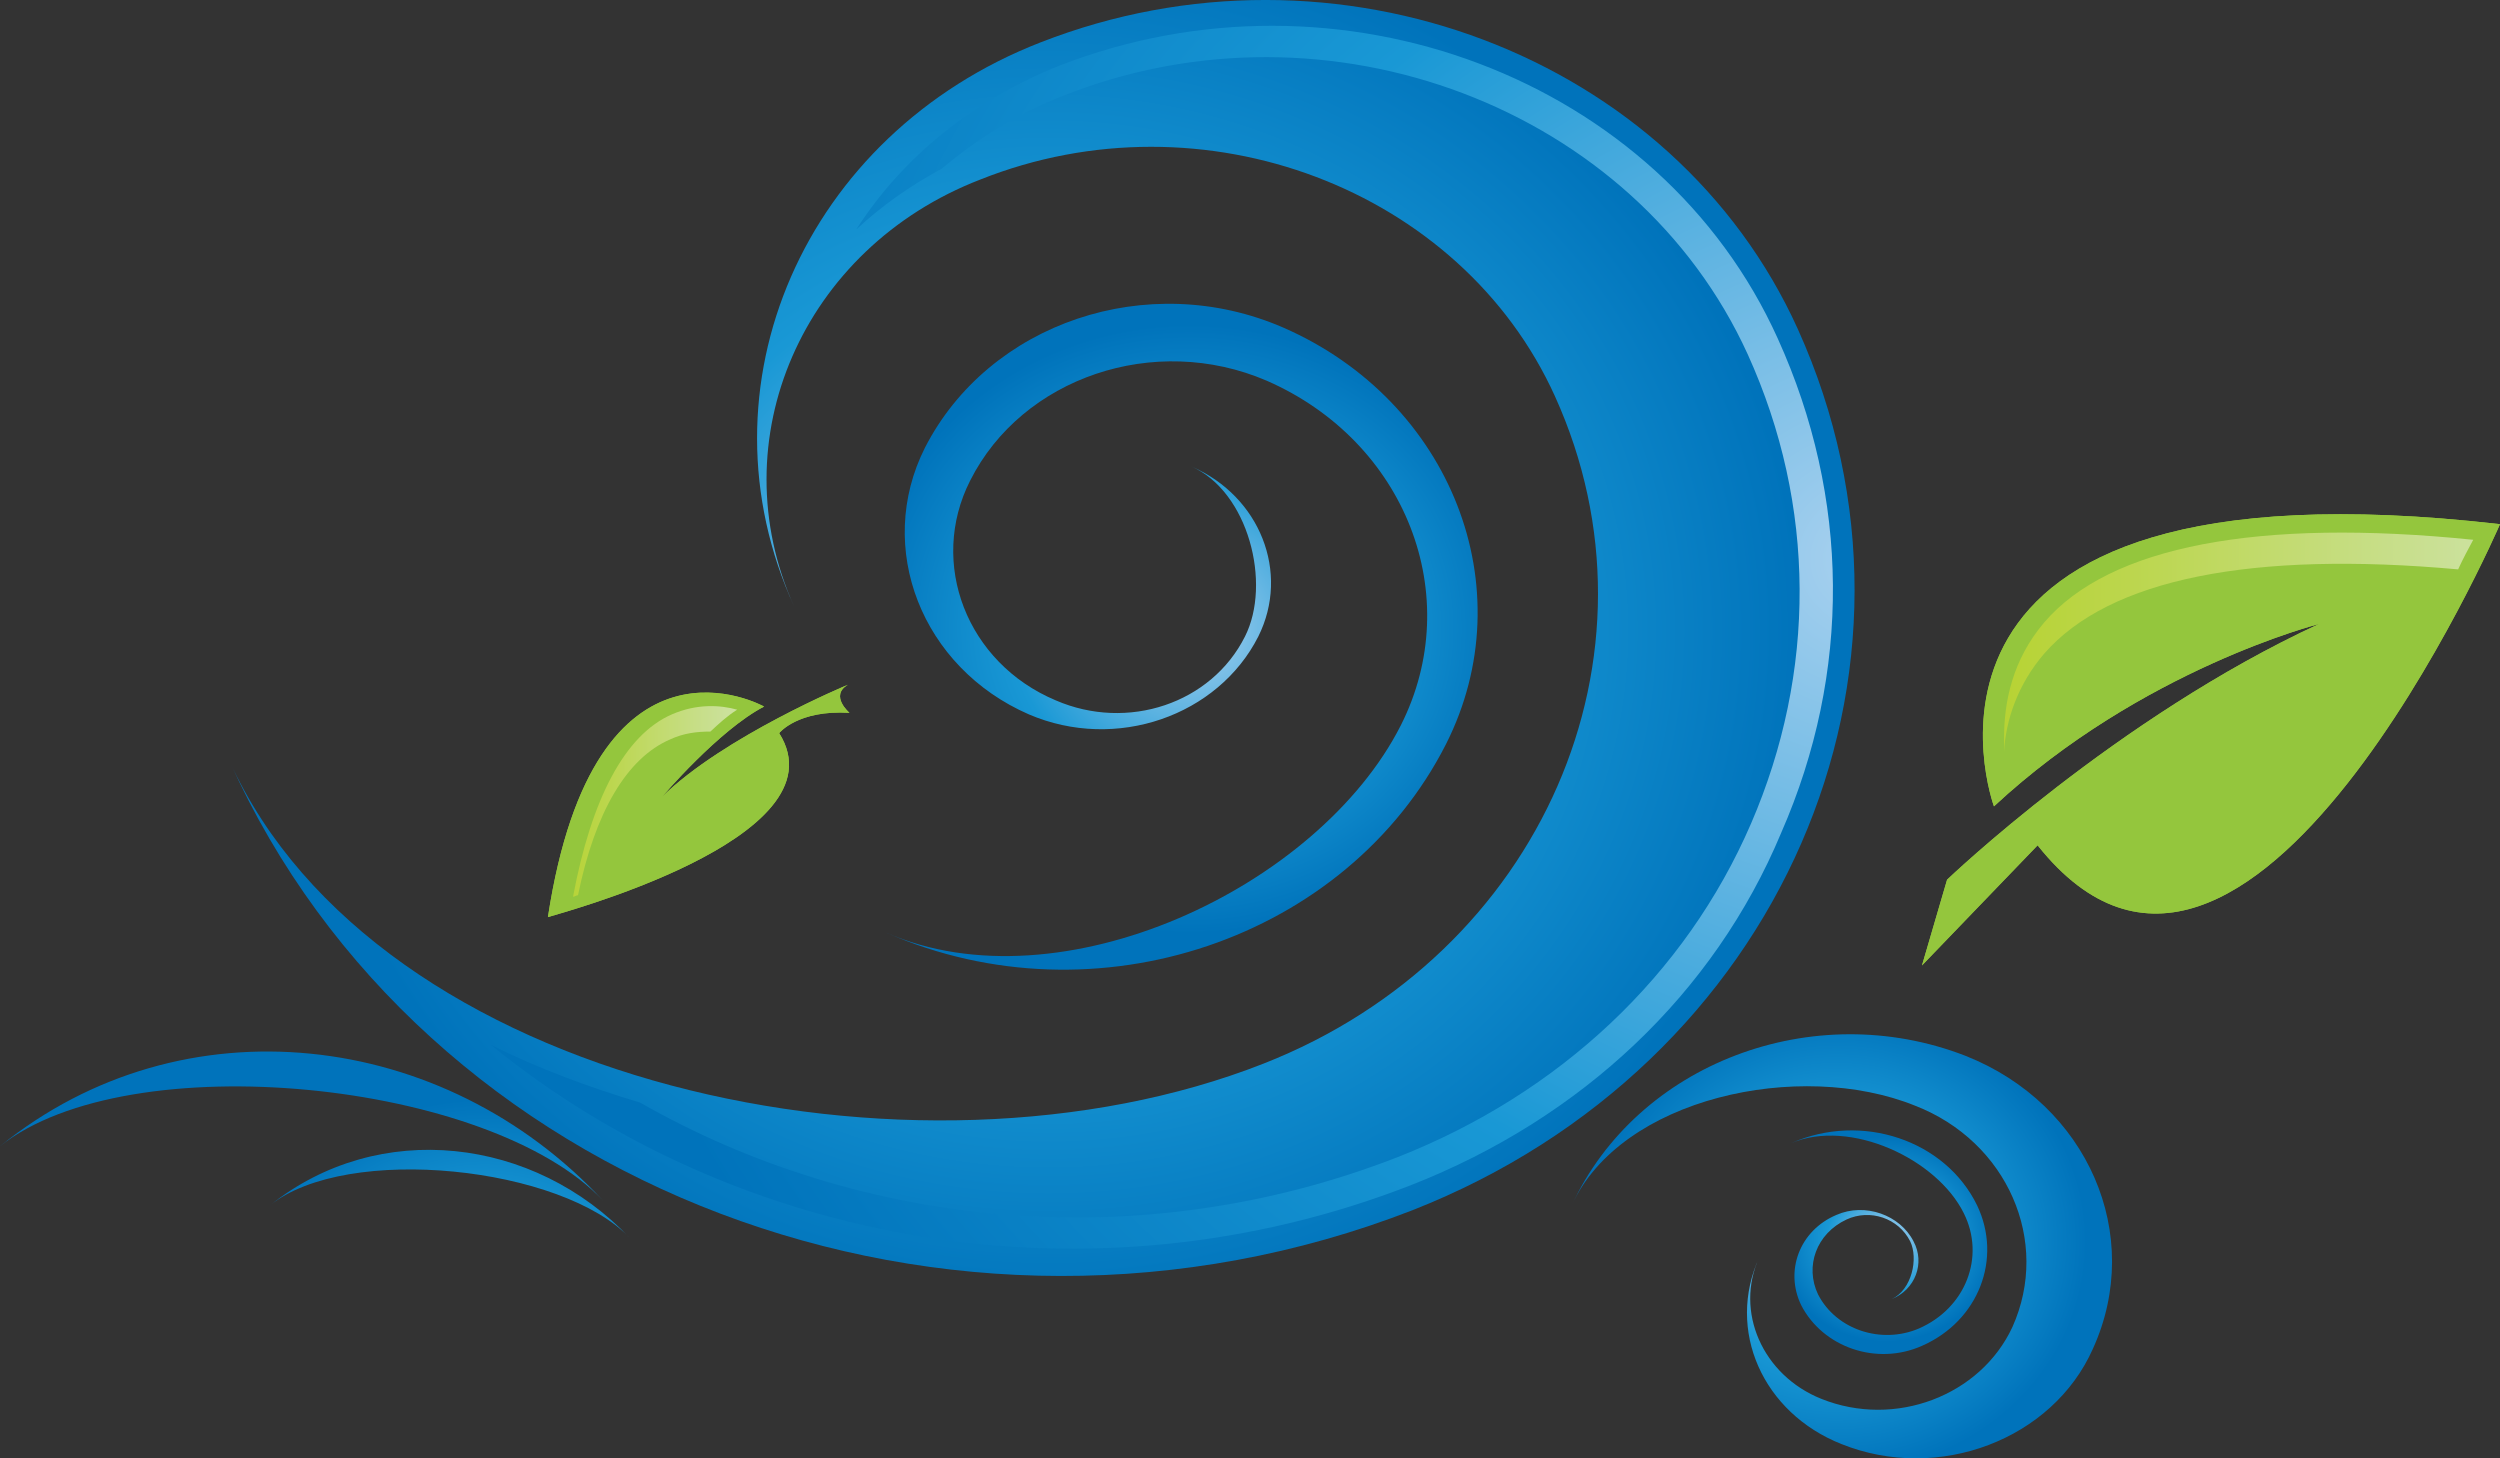 <svg width="24" height="14" viewBox="0 0 24 14" fill="none" xmlns="http://www.w3.org/2000/svg">
<rect x="0" y="0" width="24" height="14" fill="#333333" stroke="none"/>
<path d="M2.204 7.307C3.619 10.42 8.783 11.528 12.129 10.211C14.799 9.163 16.053 6.289 14.928 3.805C14.027 1.814 11.55 0.871 9.41 1.724C7.705 2.383 6.901 4.224 7.625 5.825C6.659 3.715 7.721 1.29 9.989 0.407C12.82 -0.7 16.07 0.527 17.26 3.161C18.74 6.439 17.099 10.226 13.56 11.618C9.137 13.339 4.053 11.423 2.204 7.307Z" fill="url(#paint0_radial_106_154)"/>
<path d="M6.145 10.585C8.268 11.797 10.955 12.067 13.416 11.109C14.976 10.495 16.183 9.358 16.81 7.906C17.437 6.454 17.437 4.853 16.778 3.401C15.7 1.036 12.756 -0.087 10.215 0.916C9.78 1.081 9.378 1.335 9.04 1.62C8.735 1.784 8.461 1.979 8.22 2.203C8.671 1.5 9.346 0.961 10.166 0.632C12.853 -0.416 15.941 0.752 17.067 3.251C17.759 4.778 17.775 6.454 17.099 7.996C16.456 9.537 15.185 10.735 13.544 11.378C10.472 12.575 7.062 11.947 4.713 10.031C5.164 10.256 5.646 10.435 6.145 10.585Z" fill="url(#paint1_radial_106_154)"/>
<path d="M15.088 11.573C15.555 10.54 17.276 10.166 18.386 10.615C19.271 10.959 19.689 11.917 19.319 12.74C19.013 13.399 18.193 13.713 17.485 13.429C16.922 13.204 16.649 12.591 16.89 12.067C16.568 12.77 16.922 13.563 17.678 13.863C18.611 14.237 19.705 13.818 20.091 12.95C20.59 11.857 20.043 10.6 18.869 10.136C17.405 9.567 15.716 10.211 15.088 11.573Z" fill="url(#paint2_radial_106_154)"/>
<path d="M8.509 8.954C10.182 9.687 12.659 8.52 13.448 6.963C14.075 5.721 13.496 4.239 12.161 3.655C11.083 3.191 9.812 3.625 9.314 4.613C8.911 5.406 9.281 6.364 10.134 6.723C10.826 7.023 11.63 6.753 11.952 6.11C12.209 5.601 11.984 4.718 11.437 4.478C12.096 4.763 12.386 5.496 12.08 6.11C11.694 6.873 10.713 7.217 9.877 6.858C8.847 6.409 8.397 5.257 8.879 4.299C9.491 3.101 11.019 2.578 12.322 3.146C13.93 3.85 14.638 5.646 13.882 7.143C12.933 9.013 10.52 9.837 8.509 8.954Z" fill="url(#paint3_radial_106_154)"/>
<path d="M17.196 10.974C17.759 10.735 18.595 11.124 18.853 11.648C19.062 12.067 18.869 12.561 18.418 12.755C18.064 12.905 17.63 12.77 17.453 12.426C17.325 12.156 17.437 11.842 17.727 11.707C17.952 11.603 18.225 11.693 18.338 11.917C18.418 12.082 18.354 12.381 18.161 12.471C18.386 12.381 18.483 12.127 18.37 11.917C18.241 11.663 17.904 11.543 17.63 11.663C17.276 11.812 17.131 12.201 17.292 12.531C17.501 12.935 18.016 13.114 18.451 12.92C18.997 12.68 19.223 12.082 18.981 11.573C18.676 10.944 17.871 10.675 17.196 10.974Z" fill="url(#paint4_radial_106_154)"/>
<path d="M0 11.004C1.239 10.016 4.713 10.375 5.791 11.528C4.263 9.881 1.753 9.582 0 11.004Z" fill="url(#paint5_radial_106_154)"/>
<path d="M2.59 11.573C3.33 10.974 5.405 11.199 6.048 11.887C5.131 10.914 3.635 10.735 2.59 11.573Z" fill="url(#paint6_radial_106_154)"/>
<path d="M24 5.032C17.888 4.329 19.142 7.741 19.142 7.741C20.558 6.424 22.263 5.99 22.263 5.99C20.317 6.888 18.692 8.445 18.692 8.445L18.451 9.268L19.561 8.115C21.571 10.645 24 5.032 24 5.032Z" fill="#94C63D"/>
<path d="M23.598 5.466C23.646 5.361 23.695 5.272 23.743 5.182C21.684 4.972 20.252 5.242 19.625 5.975C19.319 6.334 19.239 6.738 19.239 7.083C19.239 7.128 19.239 7.172 19.239 7.217C19.255 6.918 19.367 6.574 19.625 6.274C20.252 5.556 21.619 5.287 23.598 5.466Z" fill="url(#paint7_linear_106_154)"/>
<path d="M24 5.032C17.888 4.329 19.142 7.741 19.142 7.741C20.558 6.424 22.263 5.99 22.263 5.99C20.317 6.888 18.692 8.445 18.692 8.445L18.451 9.268L19.561 8.115C21.571 10.645 24 5.032 24 5.032Z" fill="#94C63D"/>
<path d="M23.598 5.466C23.646 5.361 23.695 5.272 23.743 5.182C21.684 4.972 20.252 5.242 19.625 5.975C19.319 6.334 19.239 6.738 19.239 7.083C19.239 7.128 19.239 7.172 19.239 7.217C19.255 6.918 19.367 6.574 19.625 6.274C20.252 5.556 21.619 5.287 23.598 5.466Z" fill="url(#paint8_linear_106_154)"/>
<path d="M7.48 7.038C7.48 7.038 7.657 6.813 8.155 6.843C8.155 6.843 7.962 6.679 8.139 6.574C8.139 6.574 6.949 7.068 6.354 7.651C6.354 7.651 6.901 7.008 7.335 6.783C7.335 6.783 5.71 5.87 5.26 8.804C5.292 8.789 8.123 8.056 7.48 7.038Z" fill="#94C63D"/>
<path d="M6.434 7.098C6.563 7.038 6.691 7.023 6.82 7.023C6.9 6.948 6.981 6.873 7.077 6.813C6.917 6.768 6.691 6.753 6.45 6.858C6 7.053 5.678 7.666 5.501 8.609C5.517 8.609 5.533 8.594 5.549 8.594C5.71 7.801 6.016 7.277 6.434 7.098Z" fill="url(#paint9_linear_106_154)"/>
<path d="M7.48 7.038C7.48 7.038 7.657 6.813 8.155 6.843C8.155 6.843 7.962 6.679 8.139 6.574C8.139 6.574 6.949 7.068 6.354 7.651C6.354 7.651 6.901 7.008 7.335 6.783C7.335 6.783 5.71 5.87 5.26 8.804C5.292 8.789 8.123 8.056 7.48 7.038Z" fill="#94C63D"/>
<path d="M6.434 7.098C6.563 7.038 6.691 7.023 6.82 7.023C6.9 6.948 6.981 6.873 7.077 6.813C6.917 6.768 6.691 6.753 6.45 6.858C6 7.053 5.678 7.666 5.501 8.609C5.517 8.609 5.533 8.594 5.549 8.594C5.71 7.801 6.016 7.277 6.434 7.098Z" fill="url(#paint10_linear_106_154)"/>
<defs>
<radialGradient id="paint0_radial_106_154" cx="0" cy="0" r="1" gradientUnits="userSpaceOnUse" gradientTransform="translate(10.066 6.057) rotate(180) scale(7.214 6.712)">
<stop offset="0.006" stop-color="#A9D1EF"/>
<stop offset="0.539" stop-color="#1998D5"/>
<stop offset="1" stop-color="#0073BB"/>
</radialGradient>
<radialGradient id="paint1_radial_106_154" cx="0" cy="0" r="1" gradientUnits="userSpaceOnUse" gradientTransform="translate(18.003 5.364) rotate(180) scale(12.847 11.953)">
<stop offset="0.006" stop-color="#A9D1EF"/>
<stop offset="0.539" stop-color="#1998D5"/>
<stop offset="1" stop-color="#0073BB"/>
</radialGradient>
<radialGradient id="paint2_radial_106_154" cx="0" cy="0" r="1" gradientUnits="userSpaceOnUse" gradientTransform="translate(17.632 11.921) rotate(180) scale(2.398 2.231)">
<stop offset="0.006" stop-color="#A9D1EF"/>
<stop offset="0.539" stop-color="#1998D5"/>
<stop offset="1" stop-color="#0073BB"/>
</radialGradient>
<radialGradient id="paint3_radial_106_154" cx="0" cy="0" r="1" gradientUnits="userSpaceOnUse" gradientTransform="translate(11.415 6.037) rotate(180) scale(3.147 2.929)">
<stop offset="0.006" stop-color="#A9D1EF"/>
<stop offset="0.539" stop-color="#1998D5"/>
<stop offset="1" stop-color="#0073BB"/>
</radialGradient>
<radialGradient id="paint4_radial_106_154" cx="0" cy="0" r="1" gradientUnits="userSpaceOnUse" gradientTransform="translate(18.109 11.895) rotate(180) scale(1.06 0.986)">
<stop offset="0.006" stop-color="#A9D1EF"/>
<stop offset="0.539" stop-color="#1998D5"/>
<stop offset="1" stop-color="#0073BB"/>
</radialGradient>
<radialGradient id="paint5_radial_106_154" cx="0" cy="0" r="1" gradientUnits="userSpaceOnUse" gradientTransform="translate(4.659 12.898) rotate(180) scale(2.523 2.347)">
<stop offset="0.006" stop-color="#A9D1EF"/>
<stop offset="0.539" stop-color="#1998D5"/>
<stop offset="1" stop-color="#0073BB"/>
</radialGradient>
<radialGradient id="paint6_radial_106_154" cx="0" cy="0" r="1" gradientUnits="userSpaceOnUse" gradientTransform="translate(4.659 12.897) rotate(180) scale(2.523 2.347)">
<stop offset="0.006" stop-color="#A9D1EF"/>
<stop offset="0.539" stop-color="#1998D5"/>
<stop offset="1" stop-color="#0073BB"/>
</radialGradient>
<linearGradient id="paint7_linear_106_154" x1="19.2" y1="6.155" x2="23.716" y2="6.155" gradientUnits="userSpaceOnUse">
<stop stop-color="#B7D333"/>
<stop offset="0.228" stop-color="#C5DB54"/>
<stop offset="0.727" stop-color="#EAEFA7"/>
<stop offset="1" stop-color="#FFFBD7"/>
</linearGradient>
<linearGradient id="paint8_linear_106_154" x1="19.2" y1="6.155" x2="23.716" y2="6.155" gradientUnits="userSpaceOnUse">
<stop stop-color="#B7D333"/>
<stop offset="0.343" stop-color="#BDD754"/>
<stop offset="1" stop-color="#CBE19C"/>
</linearGradient>
<linearGradient id="paint9_linear_106_154" x1="5.407" y1="7.691" x2="6.992" y2="7.691" gradientUnits="userSpaceOnUse">
<stop stop-color="#B7D333"/>
<stop offset="0.228" stop-color="#C5DB54"/>
<stop offset="0.727" stop-color="#EAEFA7"/>
<stop offset="1" stop-color="#FFFBD7"/>
</linearGradient>
<linearGradient id="paint10_linear_106_154" x1="5.407" y1="7.691" x2="6.992" y2="7.691" gradientUnits="userSpaceOnUse">
<stop stop-color="#B7D333"/>
<stop offset="0.343" stop-color="#BDD754"/>
<stop offset="1" stop-color="#CBE19C"/>
</linearGradient>
</defs>
</svg>
